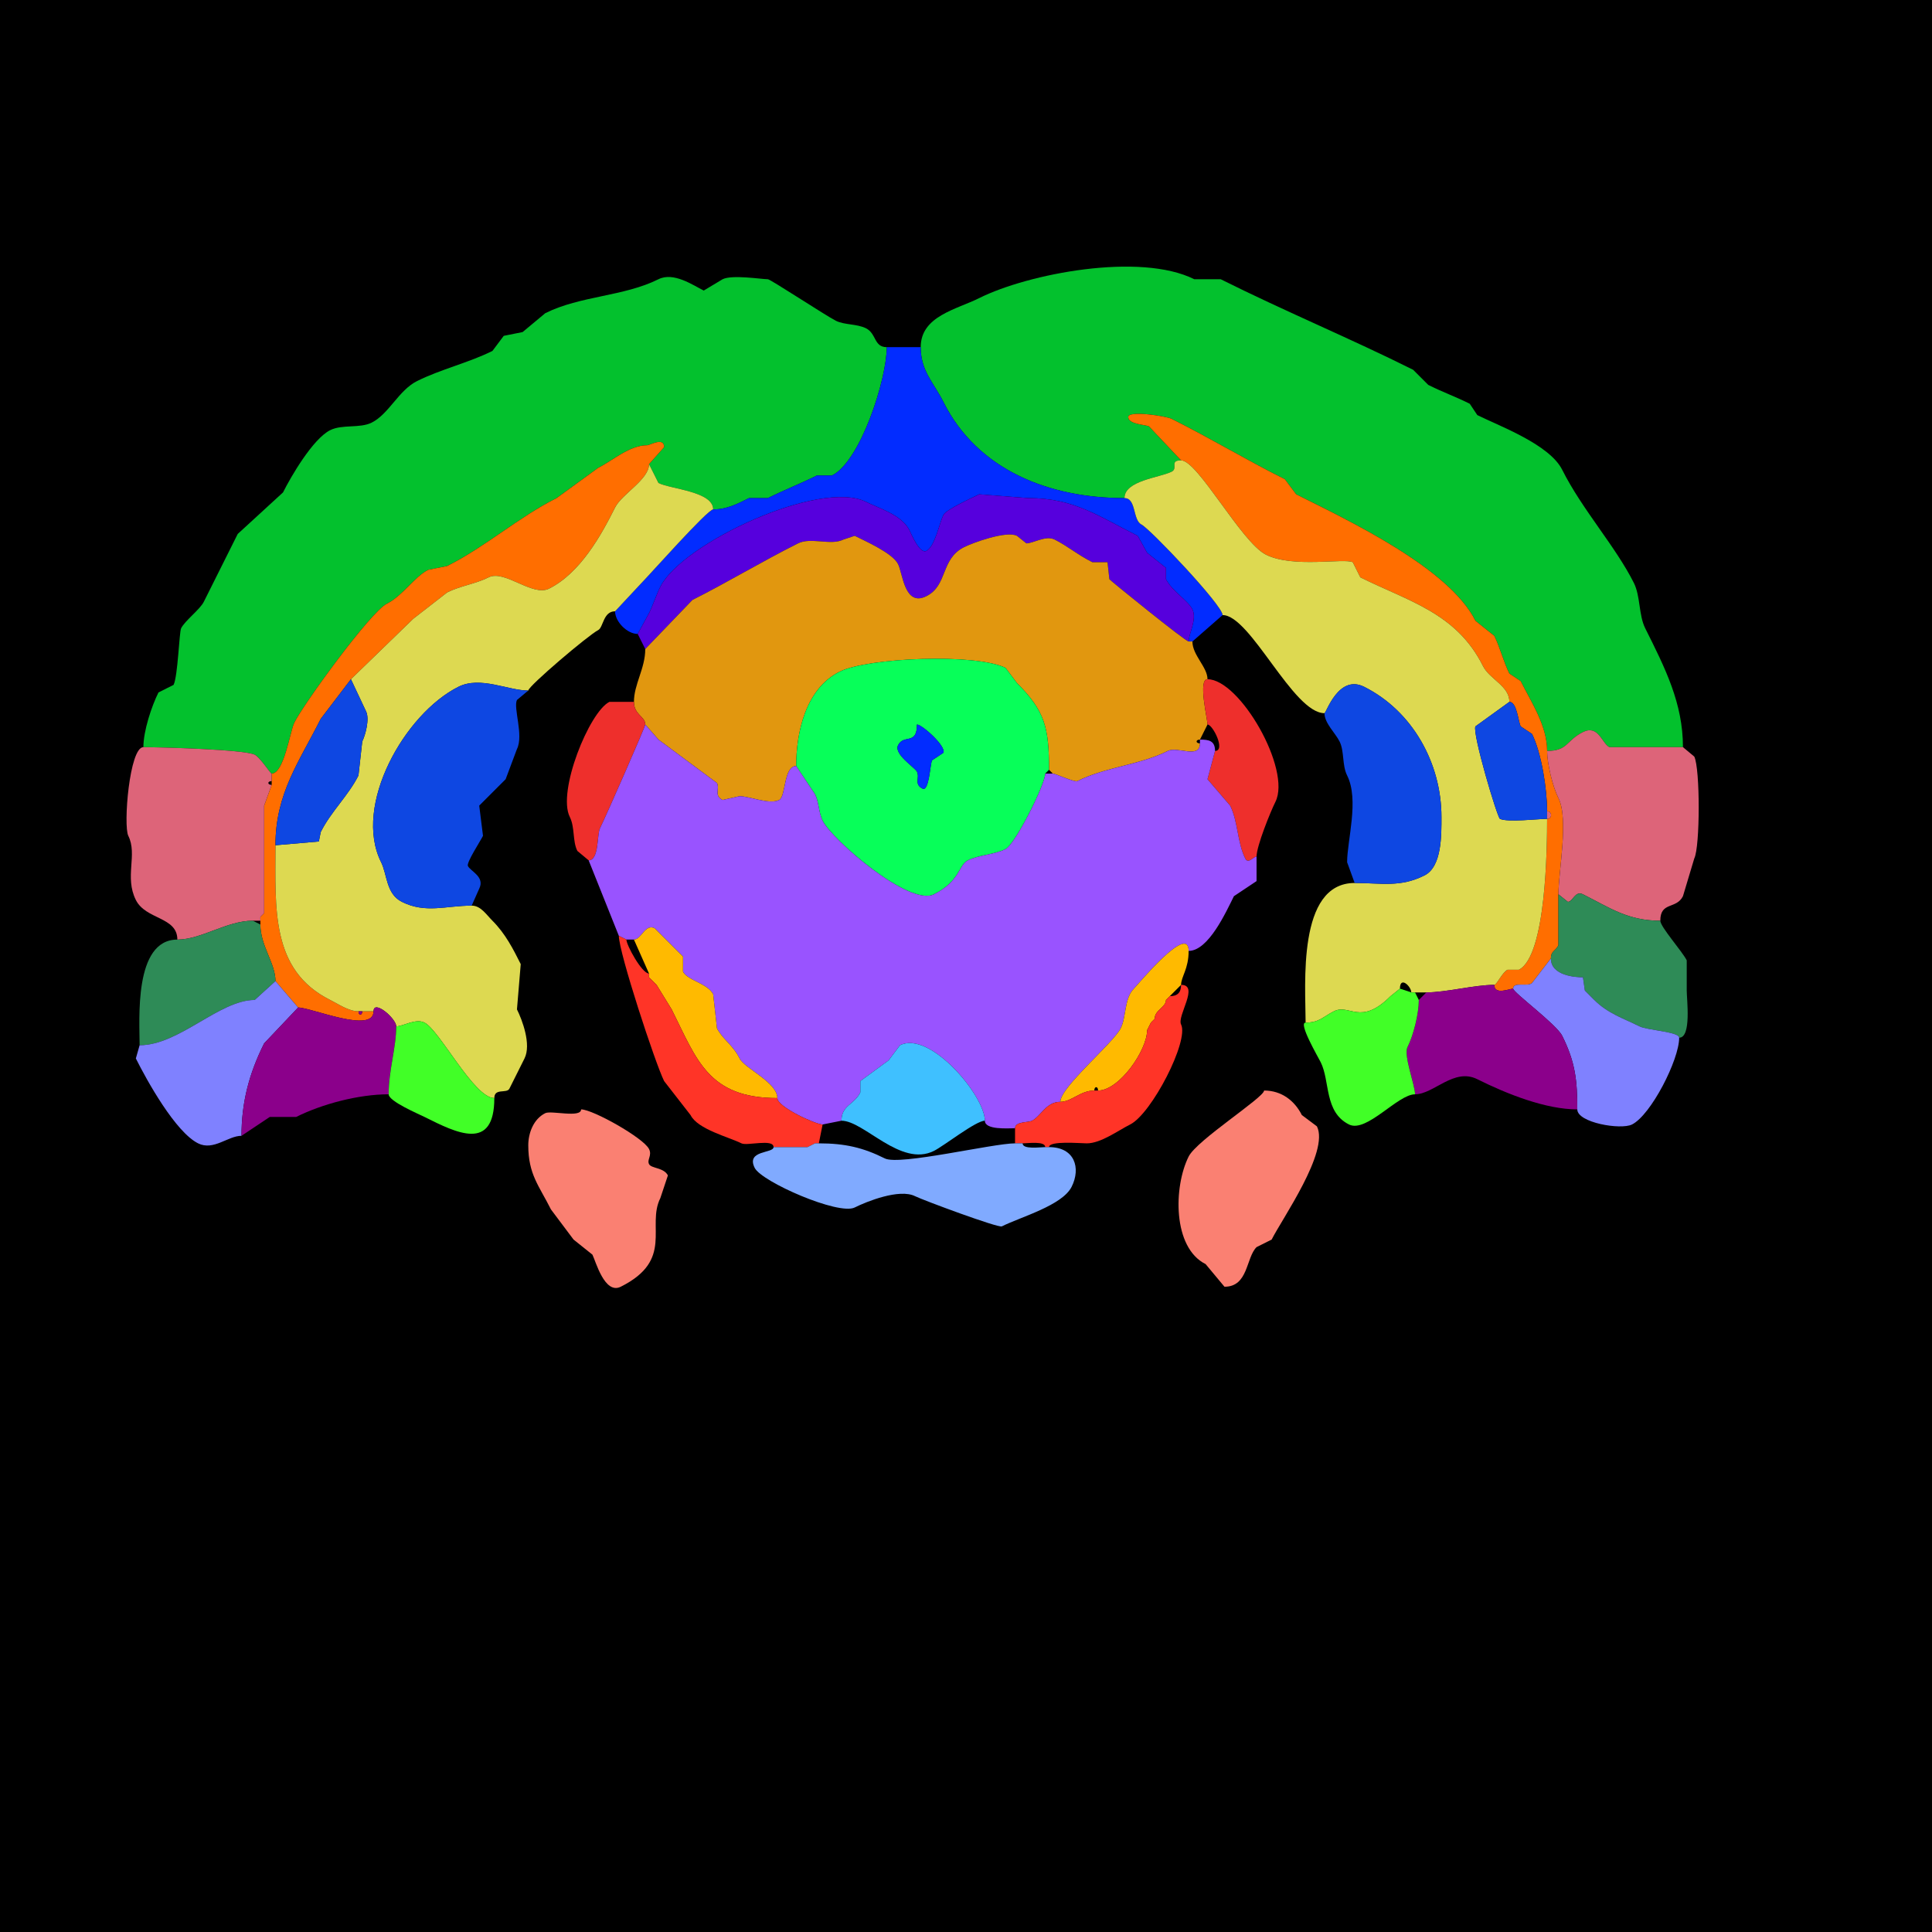 <svg xmlns="http://www.w3.org/2000/svg" xmlns:xlink="http://www.w3.org/1999/xlink" height="512" width="512">
<g>
<rect width="512" height="512" fill="#000000"  stroke-width="0" /> 
<path  fill="#03C12D" stroke-width="0" stroke="#03C12D" d = " M446 198 L426.5,198 C424.53,197.015 423.587,191.956 419.5,194 414.98,196.26 415.548,199 410,199 410,192.276 405.795,186.091 403,180.5 403,180.5 400,178.5 400,178.5 398.457,175.414 397.518,171.535 396,168.5 396,168.5 391,164.5 391,164.5 383.997,150.494 357.362,137.931 343.5,131 343.5,131 340.5,127 340.5,127 330.378,121.939 320.685,116.092 310.5,111 308.994,110.247 299,108.723 299,110.5 299,112.481 303.534,112.517 304.5,113 304.5,113 313,122 313,122 309.793,122 312.312,124.094 310.5,125 307.307,126.597 298,127.346 298,132 278.161,132 259.084,124.669 250,106.5 247.398,101.296 244,98.394 244,92 244,83.765 253.469,82.015 259.5,79 272.449,72.525 302.113,66.806 316.5,74 316.5,74 323.5,74 323.5,74 340.51,82.505 358.009,89.754 374.5,98 374.5,98 378.5,102 378.5,102 382.541,104.02 385.642,105.071 389.5,107 389.5,107 391.5,110 391.5,110 397.149,112.825 410.62,117.739 414,124.5 419.242,134.983 428.173,144.847 433,154.5 434.751,158.003 434.255,163.01 436,166.5 441.281,177.062 446,186.365 446,198  Z"/>

<path  fill="#03C12D" stroke-width="0" stroke="#03C12D" d = " M38 198 C41.646,198 64.657,198.579 67.5,200 68.973,200.737 71.627,205 72,205 75.283,205 76.873,193.754 78,191.5 80.543,186.415 98.197,162.152 102.5,160 106.747,157.876 109.824,152.838 113.5,151 113.5,151 118.5,150 118.5,150 128.626,144.937 137.499,137 147.5,132 147.5,132 158.5,124 158.5,124 162.41,122.045 166.799,118 171.5,118 172.231,118 176,115.708 176,118.5 176,118.5 172,123 172,123 172,123 174.5,128 174.5,128 177.754,129.627 189,130.23 189,135 192.607,135 195.499,133.501 198.5,132 198.5,132 203.5,132 203.5,132 207.723,129.888 212.216,128.142 216.5,126 216.5,126 220.5,126 220.5,126 228.046,122.227 235,100.546 235,92 231.567,92 232.288,88.394 229.5,87 227.093,85.796 223.805,86.152 221.5,85 218.962,83.731 204.165,74 203.5,74 201.789,74 194.024,72.738 191.5,74 191.5,74 186.5,77 186.5,77 183.642,75.571 178.508,71.996 174.5,74 165.318,78.591 153.773,78.364 144.5,83 144.5,83 138.5,88 138.5,88 138.5,88 133.5,89 133.5,89 133.5,89 130.5,93 130.5,93 124.262,96.119 116.787,97.856 110.5,101 105.663,103.419 103.052,109.724 98.5,112 95.349,113.575 90.718,112.391 87.5,114 82.907,116.297 77.077,126.346 75,130.5 75,130.5 63,141.5 63,141.5 60.07,147.36 57.117,153.267 54,159.5 52.991,161.518 49.009,164.482 48,166.5 47.495,167.509 47.137,179.226 46,181.5 46,181.5 42,183.5 42,183.5 40.169,187.162 38,193.711 38,198  Z"/>

<path  fill="#022CFF" stroke-width="0" stroke="#022CFF" d = " M315 170 L316,170 C316,170 324,163 324,163 324,160.376 304.733,140.116 302.5,139 300.144,137.822 301.165,132 298,132 278.161,132 259.084,124.669 250,106.5 247.398,101.296 244,98.394 244,92 240.736,92 238.096,92 235,92 235,100.546 228.046,122.227 220.5,126 220.5,126 216.5,126 216.5,126 212.216,128.142 207.723,129.888 203.5,132 203.5,132 198.5,132 198.5,132 195.499,133.501 192.607,135 189,135 187.502,135 171.979,152.521 170,154.5 170,154.5 163,162 163,162 163,164.739 166.195,168 169,168 169,168 172,162.5 172,162.5 173.079,160.342 173.885,157.73 175,155.5 180.758,143.984 217.322,126.911 229.5,133 232.87,134.685 238.963,136.426 241,140.5 241.473,141.447 243.701,146.899 245.5,146 247.777,144.861 248.957,138.587 250,136.5 250.765,134.97 257.733,131.883 259.5,131 259.5,131 272.5,132 272.5,132 284.67,132 291.093,136.796 301.5,142 301.5,142 304,146.5 304,146.5 304,146.5 309,150.5 309,150.5 309,150.5 309,153.5 309,153.5 310.558,156.616 314.793,159.086 316,161.5 317.284,164.068 315,167.986 315,170  Z"/>

<path  fill="#FF6E00" stroke-width="0" stroke="#FF6E00" d = " M396 261 C396,263.802 400.107,262 401,262 401,260.076 404.928,261.572 406,260.5 406,260.5 411,254 411,254 411,251.971 412.191,252.119 413,250.5 413,250.5 413,237 413,237 413,230.896 415.792,217.084 413,211.5 411.488,208.477 410,202.404 410,199 410,192.276 405.795,186.091 403,180.5 403,180.5 400,178.5 400,178.5 398.457,175.414 397.518,171.535 396,168.5 396,168.5 391,164.5 391,164.5 383.997,150.494 357.362,137.931 343.5,131 343.5,131 340.5,127 340.5,127 330.378,121.939 320.685,116.092 310.5,111 308.994,110.247 299,108.723 299,110.5 299,112.481 303.534,112.517 304.5,113 304.5,113 313,122 313,122 317.431,122 328.989,143.744 335.5,147 342.702,150.601 356.18,147.84 358.5,149 358.5,149 360.5,153 360.5,153 373.191,159.346 385.937,162.374 393,176.5 394.768,180.036 400,181.747 400,186 401.998,186 402.337,191.174 403,192.5 403,192.5 406,194.5 406,194.5 408.514,199.528 410,209.2 410,215 411.399,215 411.399,217 410,217 410,224.077 409.8,253.35 402.5,257 402.5,257 399.5,257 399.5,257 398.095,257.703 396.652,261 396,261  Z"/>

<path  fill="#FF6E00" stroke-width="0" stroke="#FF6E00" d = " M96 268 L99,268 C99,274.064 82.463,267 79,267 79,267 73,260 73,260 73,255.259 69,250.678 69,245 69,245 69,244 69,244 69,244 69,243 69,243 69,243 70,242 70,242 70,242 70,213.5 70,213.5 70,213.5 72,208 72,208 72,208 72,207 72,207 72,207 72,205 72,205 75.283,205 76.873,193.754 78,191.5 80.543,186.415 98.197,162.152 102.5,160 106.747,157.876 109.824,152.838 113.5,151 113.5,151 118.5,150 118.5,150 128.626,144.937 137.499,137 147.5,132 147.5,132 158.5,124 158.5,124 162.41,122.045 166.799,118 171.5,118 172.231,118 176,115.708 176,118.5 176,118.5 172,123 172,123 172,127.096 164.792,130.915 163,134.5 159.357,141.787 153.805,151.847 145.5,156 141.105,158.197 133.722,150.889 129.5,153 125.936,154.782 122.034,155.233 118.5,157 118.5,157 109.5,164 109.5,164 109.5,164 93,180 93,180 93,180 85,190.5 85,190.5 79.332,201.836 73,210.213 73,224 73,240.808 71.725,257.112 87.5,265 89.751,266.125 92.391,268 95,268 95,269.186 96,269.186 96,268  Z"/>

<path  fill="#DDD951" stroke-width="0" stroke="#DDD951" d = " M375 263 L378,263 C383.227,263 390.741,261 396,261 396.652,261 398.095,257.703 399.5,257 399.5,257 402.5,257 402.5,257 409.8,253.35 410,224.077 410,217 407.913,217 399.454,217.977 397.5,217 396.789,216.645 390.115,194.271 391,192.5 391,192.5 400,186 400,186 400,181.747 394.768,180.036 393,176.5 385.937,162.374 373.191,159.346 360.5,153 360.5,153 358.5,149 358.5,149 356.18,147.84 342.702,150.601 335.5,147 328.989,143.744 317.431,122 313,122 309.793,122 312.312,124.094 310.5,125 307.307,126.597 298,127.346 298,132 301.165,132 300.144,137.822 302.5,139 304.733,140.116 324,160.376 324,163 331.386,163 342.668,189 351,189 351.447,189 354.715,178.608 361.5,182 374.337,188.419 382,202.276 382,216.5 382,221.202 382.154,229.673 377.5,232 371.049,235.226 366.179,234 359,234 343.674,234 346,261.098 346,271 349.644,271 350.582,269.459 353.5,268 357.67,265.915 360.498,272.002 368.5,264 368.5,264 371,262 371,262 371,258.536 374,261.415 374,263 374,263 375,263 375,263  Z"/>

<path  fill="#DDD951" stroke-width="0" stroke="#DDD951" d = " M105 272 C106.804,272 110.136,269.818 112.5,271 116.494,272.997 125.626,291 131,291 131,288.27 134.306,289.888 135,288.5 135,288.5 139,280.5 139,280.5 140.858,276.783 138.388,270.277 137,267.5 137,267.5 138,255.5 138,255.5 135.994,251.488 133.918,247.418 130.5,244 128.848,242.348 127.394,240 125,240 118.186,240 112.796,242.148 106.5,239 102.298,236.899 102.626,231.752 101,228.5 93.463,213.427 107.249,189.125 121.5,182 127.305,179.097 134.63,183 140,183 140,181.82 155.998,168.251 158.5,167 159.918,166.291 159.823,162 163,162 163,162 170,154.5 170,154.5 171.979,152.521 187.502,135 189,135 189,130.23 177.754,129.627 174.5,128 174.5,128 172,123 172,123 172,127.096 164.792,130.915 163,134.5 159.357,141.787 153.805,151.847 145.5,156 141.105,158.197 133.722,150.889 129.5,153 125.936,154.782 122.034,155.233 118.5,157 118.5,157 109.5,164 109.5,164 109.5,164 93,180 93,180 93,180 97,188.5 97,188.5 98.028,190.556 96.792,194.916 96,196.5 96,196.5 95,205.5 95,205.5 92.335,210.83 87.723,215.053 85,220.5 85,220.5 84.5,223 84.5,223 84.5,223 73,224 73,224 73,240.808 71.725,257.112 87.5,265 89.751,266.125 92.391,268 95,268 95,268 96,268 96,268 96,268 99,268 99,268 99,264.771 105,269.91 105,272  Z"/>

<path  fill="#5600DD" stroke-width="0" stroke="#5600DD" d = " M315 170 C314.136,170 294.133,153.765 294,153.5 L293.5,149 L289.5,149 C285.598,147.049 282.912,144.706 279.5,143 277.136,141.818 273.804,144 272,144 L269.5,142 C266.688,140.594 257.815,143.842 255.5,145 249.208,148.146 251.239,155.13 245.5,158 239.702,160.899 239.244,151.989 238,149.5 236.537,146.575 229.26,143.38 226.5,142 L223.5,143 C220.198,144.651 214.888,142.306 211.5,144 202.2,148.65 192.048,154.726 183.5,159 L171,172 C171,172 169,168 169,168 169,168 172,162.5 172,162.5 173.079,160.342 173.885,157.73 175,155.5 180.758,143.984 217.322,126.911 229.5,133 232.87,134.685 238.963,136.426 241,140.5 241.473,141.447 243.701,146.899 245.5,146 247.777,144.861 248.957,138.587 250,136.5 250.765,134.97 257.733,131.883 259.5,131 259.5,131 272.5,132 272.5,132 284.67,132 291.093,136.796 301.5,142 301.5,142 304,146.5 304,146.5 304,146.5 309,150.5 309,150.5 309,150.5 309,153.5 309,153.5 310.558,156.616 314.793,159.086 316,161.5 317.284,164.068 315,167.986 315,170  Z"/>

<path  fill="#E1970F" stroke-width="0" stroke="#E1970F" d = " M278 204 L279,205 C279.732,205 284.742,207.379 285.5,207 293.044,203.228 301.992,202.754 309.5,199 312.058,197.721 318,201.237 318,197 316.814,197 316.814,196 318,196 318,196 320,192 320,192 320,190.504 317.424,180 320,180 320,176.777 316,173.645 316,170 316,170 315,170 315,170 314.136,170 294.133,153.765 294,153.5 294,153.5 293.5,149 293.5,149 293.5,149 289.5,149 289.5,149 285.598,147.049 282.912,144.706 279.5,143 277.136,141.818 273.804,144 272,144 272,144 269.5,142 269.5,142 266.688,140.594 257.815,143.842 255.5,145 249.208,148.146 251.239,155.13 245.5,158 239.702,160.899 239.244,151.989 238,149.5 236.537,146.575 229.26,143.38 226.5,142 226.5,142 223.5,143 223.5,143 220.198,144.651 214.888,142.306 211.5,144 202.2,148.65 192.048,154.726 183.5,159 183.5,159 171,172 171,172 171,177.15 168,181.337 168,186 168,189.454 171,189.835 171,192 171,192 174.5,196 174.5,196 174.5,196 190,207.5 190,207.5 190.827,209.155 189.118,210.809 191.5,212 191.5,212 196,211 196,211 198.637,211 203.882,213.309 206.5,212 208.291,211.105 207.646,203 211,203 211,194.206 213.458,182.521 222.5,178 229.989,174.255 258.696,173.098 266.5,177 266.5,177 269.5,181 269.5,181 276.958,188.458 278,192.842 278,204  Z"/>

<path  fill-rule="evenodd" fill="#07FF59" stroke-width="0" stroke="#07FF59" d = " M243 192 C243,197.623 239.529,194.442 238,197.5 236.814,199.872 242.445,203.39 243,204.5 243.827,206.155 242.118,207.809 244.5,209 246.217,209.858 246.498,202.505 247,201.5 L250,199.5 C250.844,197.812 244.357,192 243,192  M278 204 L277,205 C277,207.893 269.016,223.742 266.5,225 263.444,226.528 259.439,226.53 256.5,228 253.994,229.253 254.425,233.537 247.5,237 240.943,240.279 220.497,222.493 218,217.5 216.996,215.492 217.024,212.548 216,210.5 216,210.5 211,203 211,203 211,194.206 213.458,182.521 222.5,178 229.989,174.255 258.696,173.098 266.5,177 266.5,177 269.5,181 269.5,181 276.958,188.458 278,192.842 278,204  Z"/>

<path  fill="#0E47E2" stroke-width="0" stroke="#0E47E2" d = " M93 180 L85,190.5 C79.332,201.836 73,210.213 73,224 73,224 84.5,223 84.5,223 84.5,223 85,220.5 85,220.5 87.723,215.053 92.335,210.83 95,205.5 95,205.5 96,196.5 96,196.5 96.792,194.916 98.028,190.556 97,188.5 97,188.5 93,180 93,180  Z"/>

<path  fill="#EE2F2C" stroke-width="0" stroke="#EE2F2C" d = " M322 199 L320,206.5 L326,213.5 C328.121,217.743 327.859,223.218 330,227.5 330.802,229.103 332.153,227 333,227 333,224.232 336.662,215.176 338,212.5 342.301,203.899 328.56,180 320,180 317.424,180 320,190.504 320,192 321.412,192 324.882,199 322,199  Z"/>

<path  fill="#0E47E2" stroke-width="0" stroke="#0E47E2" d = " M140 183 C134.63,183 127.305,179.097 121.5,182 107.249,189.125 93.463,213.427 101,228.5 102.626,231.752 102.298,236.899 106.5,239 112.796,242.148 118.186,240 125,240 125,240 127,235.5 127,235.5 128.571,232.358 124.709,230.919 124,229.5 123.558,228.617 127.244,223.012 128,221.5 128,221.5 127,213.5 127,213.5 127,213.5 134,206.5 134,206.5 134,206.5 137,198.5 137,198.5 138.833,194.833 135.967,187.567 137,185.5 137,185.5 140,183 140,183  Z"/>

<path  fill="#0E47E2" stroke-width="0" stroke="#0E47E2" d = " M351 189 C351.447,189 354.715,178.608 361.5,182 374.337,188.419 382,202.276 382,216.5 382,221.202 382.154,229.673 377.5,232 371.049,235.226 366.179,234 359,234 359,234 357,228.5 357,228.5 357,222.682 360.25,212.001 357,205.5 355.629,202.759 356.302,199.103 355,196.5 353.868,194.237 351,191.638 351,189  Z"/>

<path  fill="#EE2F2C" stroke-width="0" stroke="#EE2F2C" d = " M171 192 C171,192.627 160.486,216.529 159,219.5 158.173,221.155 158.796,228 156,228 156,228 153,225.5 153,225.5 151.691,222.882 152.394,219.288 151,216.5 147.63,209.761 156.16,188.67 161.5,186 161.5,186 168,186 168,186 168,189.454 171,189.835 171,192  Z"/>

<path  fill="#0E47E2" stroke-width="0" stroke="#0E47E2" d = " M410 215 L410,217 C407.913,217 399.454,217.977 397.5,217 396.789,216.645 390.115,194.271 391,192.5 391,192.5 400,186 400,186 401.998,186 402.337,191.174 403,192.5 403,192.5 406,194.5 406,194.5 408.514,199.528 410,209.2 410,215  Z"/>

<path  fill="#9953FF" stroke-width="0" stroke="#9953FF" d = " M261 297 C261,299.488 267.101,299 269,299 269,297.155 272.381,297.559 273.5,297 275.828,295.836 277.209,292 281,292 281,288.11 295.008,276.483 297,272.5 298.531,269.439 297.908,264.592 300.5,262 301.548,260.952 315,244.619 315,252 320.272,252 324.928,241.645 327,237.5 327,237.5 333,233.5 333,233.5 333,233.5 333,227 333,227 332.153,227 330.802,229.103 330,227.5 327.859,223.218 328.121,217.743 326,213.5 326,213.5 320,206.5 320,206.5 320,206.5 322,199 322,199 322,196.285 320.343,196 318,196 318,196 318,197 318,197 318,201.237 312.058,197.721 309.5,199 301.992,202.754 293.044,203.228 285.5,207 284.742,207.379 279.732,205 279,205 279,205 277,205 277,205 277,207.893 269.016,223.742 266.5,225 263.444,226.528 259.439,226.53 256.5,228 253.994,229.253 254.425,233.537 247.5,237 240.943,240.279 220.497,222.493 218,217.5 216.996,215.492 217.024,212.548 216,210.5 216,210.5 211,203 211,203 207.646,203 208.291,211.105 206.5,212 203.882,213.309 198.637,211 196,211 196,211 191.5,212 191.5,212 189.118,210.809 190.827,209.155 190,207.5 190,207.5 174.5,196 174.5,196 174.5,196 171,192 171,192 171,192.627 160.486,216.529 159,219.5 158.173,221.155 158.796,228 156,228 156,228 164,248 164,248 164,248 166,249 166,249 166,249 168,249 168,249 169.991,249 170.931,244.716 173.5,246 173.5,246 181,253.5 181,253.5 181,253.5 181,257.5 181,257.5 182.147,259.793 187.581,260.661 189,263.5 189,263.5 190,272.5 190,272.5 191.438,275.375 194.194,276.889 196,280.5 197.326,283.153 206,286.845 206,291 206,293.37 216.191,298 218,298 218,298 223,297 223,297 223,292.887 226.357,292.787 228,289.5 228,289.5 228,286.5 228,286.5 228,286.5 235.5,281 235.5,281 235.5,281 238.5,277 238.5,277 246.46,273.02 261,290.423 261,297  Z"/>

<path  fill="#022CFF" stroke-width="0" stroke="#022CFF" d = " M243 192 C243,197.623 239.529,194.442 238,197.5 236.814,199.872 242.445,203.39 243,204.5 243.827,206.155 242.118,207.809 244.5,209 246.217,209.858 246.498,202.505 247,201.5 L250,199.5 C250.844,197.812 244.357,192 243,192  Z"/>

<path  fill="#DD6479" stroke-width="0" stroke="#DD6479" d = " M413 237 L415.5,239 C416.83,239 417.396,235.948 419.5,237 426.633,240.567 431.321,244 440,244 440,238.854 444.231,241.038 446,237.5 446,237.5 449,227.5 449,227.5 450.558,224.384 450.572,203.644 449,200.5 449,200.5 446,198 446,198 446,198 426.5,198 426.5,198 424.53,197.015 423.587,191.956 419.5,194 414.98,196.26 415.548,199 410,199 410,202.404 411.488,208.477 413,211.5 415.792,217.084 413,230.896 413,237  Z"/>

<path  fill="#DD6479" stroke-width="0" stroke="#DD6479" d = " M67 244 L69,244 C69,244 69,243 69,243 69,243 70,242 70,242 70,242 70,213.5 70,213.5 70,213.5 72,208 72,208 70.814,208 70.814,207 72,207 72,207 72,205 72,205 71.627,205 68.973,200.737 67.5,200 64.657,198.579 41.646,198 38,198 34.288,198 32.648,218.796 34,221.5 36.502,226.505 32.938,232.377 36,238.5 38.637,243.775 47,242.913 47,249 53.359,249 60.119,244 67,244  Z"/>

<path  fill="#DD6479" stroke-width="0" stroke="#DD6479" d = " M410 215 C411.399,215 411.399,217 410,217 410,217 410,215 410,215  Z"/>

<path  fill="#2E8B57" stroke-width="0" stroke="#2E8B57" d = " M411 254 C411,258.608 417.588,259 419.5,259 L420,262.5 L422.5,265 C426.112,268.612 430.33,269.915 434.5,272 436.595,273.048 445,273.423 445,275 448.296,275 447,264.845 447,262.5 447,262.5 447,254.5 447,254.5 445.786,252.073 440,245.625 440,244 431.321,244 426.633,240.567 419.5,237 417.396,235.948 416.83,239 415.5,239 415.5,239 413,237 413,237 413,237 413,250.5 413,250.5 412.191,252.119 411,251.971 411,254  Z"/>

<path  fill="#2E8B57" stroke-width="0" stroke="#2E8B57" d = " M73 260 L67.5,265 C58.121,265 47.505,277 37,277 37,270.399 35.39,249 47,249 53.359,249 60.119,244 67,244 67,244 69,245 69,245 69,250.678 73,255.259 73,260  Z"/>

<path  fill="#FFBA00" stroke-width="0" stroke="#FFBA00" d = " M174 261 L178,267.5 C184.684,280.868 187.698,291 206,291 206,286.845 197.326,283.153 196,280.5 194.194,276.889 191.438,275.375 190,272.5 190,272.5 189,263.5 189,263.5 187.581,260.661 182.147,259.793 181,257.5 181,257.5 181,253.5 181,253.5 181,253.5 173.5,246 173.5,246 170.931,244.716 169.991,249 168,249 168,249 172,258 172,258 172,258 172,259 172,259 172,259 174,261 174,261  Z"/>

<path  fill="#FF3427" stroke-width="0" stroke="#FF3427" d = " M205 304 L214,304 C214,304 216,303 216,303 216,303 217,303 217,303 217,303 218,298 218,298 216.191,298 206,293.37 206,291 187.698,291 184.684,280.868 178,267.5 178,267.5 174,261 174,261 174,261 172,259 172,259 172,259 172,258 172,258 170.089,258 166,250.435 166,249 166,249 164,248 164,248 164,252.424 173.666,281.831 176,286.5 176,286.5 183,295.5 183,295.5 184.894,299.289 193.137,301.319 196.5,303 197.987,303.743 205,301.692 205,304  Z"/>

<path  fill="#FFBA00" stroke-width="0" stroke="#FFBA00" d = " M290 289 C286.321,289 283.933,292 281,292 281,288.11 295.008,276.483 297,272.5 298.531,269.439 297.908,264.592 300.5,262 301.548,260.952 315,244.619 315,252 315,256.831 313,258.813 313,261 313,261 310,264 310,264 310,264 309,265 309,265 309,266.947 306,267.636 306,270 306,270 305,271 305,271 305,271 304,273 304,273 304,278.322 296.618,289 291,289 291,287.814 290,287.814 290,289  Z"/>

<path  fill="#7F81FF" stroke-width="0" stroke="#7F81FF" d = " M445 275 C445,280.859 437.513,295.493 432.5,298 429.514,299.493 418,297.522 418,294 418,286.449 417.52,281.541 414,274.5 412.459,271.418 401,263.013 401,262 401,260.076 404.928,261.572 406,260.5 406,260.5 411,254 411,254 411,258.608 417.588,259 419.5,259 419.5,259 420,262.5 420,262.5 420,262.5 422.5,265 422.5,265 426.112,268.612 430.33,269.915 434.5,272 436.595,273.048 445,273.423 445,275  Z"/>

<path  fill="#7F81FF" stroke-width="0" stroke="#7F81FF" d = " M37 277 L36,280.5 C38.969,286.438 46.504,300.002 52.5,303 56.584,305.042 60.417,301 64,301 64,292.24 65.958,284.584 70,276.5 70,276.5 79,267 79,267 79,267 73,260 73,260 73,260 67.5,265 67.5,265 58.121,265 47.505,277 37,277  Z"/>

<path  fill="#FF3427" stroke-width="0" stroke="#FF3427" d = " M277 304 L278,304 C278,302.237 286.343,303 288,303 291.753,303 296.266,299.617 299.5,298 305.197,295.152 315.159,275.818 313,271.5 311.862,269.224 317.945,261 313,261 313,263.041 312.041,264 310,264 310,264 309,265 309,265 309,266.947 306,267.636 306,270 306,270 305,271 305,271 305,271 304,273 304,273 304,278.322 296.618,289 291,289 291,289 290,289 290,289 286.321,289 283.933,292 281,292 277.209,292 275.828,295.836 273.5,297 272.381,297.559 269,297.155 269,299 269,299 269,303 269,303 269,303 271,303 271,303 272.321,303 277,302.316 277,304  Z"/>

<path  fill="#8B008B" stroke-width="0" stroke="#8B008B" d = " M375 290 C379.965,290 385.291,282.896 391.5,286 399.487,289.993 409.711,294 418,294 418,286.449 417.52,281.541 414,274.5 412.459,271.418 401,263.013 401,262 400.107,262 396,263.802 396,261 390.741,261 383.227,263 378,263 378,263 376,265 376,265 376,268.667 374.594,274.312 373,277.5 371.905,279.689 375,287.534 375,290  Z"/>

<path  fill="#41FF27" stroke-width="0" stroke="#41FF27" d = " M346 271 C343.974,271 349.28,280.06 350,281.5 352.524,286.547 350.89,294.695 357.5,298 362.133,300.316 370.399,290 375,290 375,287.534 371.905,279.689 373,277.5 374.594,274.312 376,268.667 376,265 376,265 375,263 375,263 375,263 374,263 374,263 374,263 371,262 371,262 371,262 368.5,264 368.5,264 360.498,272.002 357.67,265.915 353.5,268 350.582,269.459 349.644,271 346,271  Z"/>

<path  fill="#8B008B" stroke-width="0" stroke="#8B008B" d = " M103 290 C94.99,290 85.302,292.599 78.5,296 L71.5,296 L64,301 C64,292.24 65.958,284.584 70,276.5 70,276.5 79,267 79,267 82.463,267 99,274.064 99,268 99,264.771 105,269.91 105,272 105,277.712 103,283.571 103,290  Z"/>

<path  fill="#8B008B" stroke-width="0" stroke="#8B008B" d = " M95 268 L96,268 C96,269.186 95,269.186 95,268  Z"/>

<path  fill="#41FF27" stroke-width="0" stroke="#41FF27" d = " M103 290 C103,291.859 110.91,295.205 112.5,296 120.969,300.235 131,305.318 131,291 125.626,291 116.494,272.997 112.5,271 110.136,269.818 106.804,272 105,272 105,277.712 103,283.571 103,290  Z"/>

<path  fill="#3FC0FF" stroke-width="0" stroke="#3FC0FF" d = " M223 297 C229.003,297 238.689,309.406 247.5,305 250.179,303.661 258.623,297 261,297 261,290.423 246.46,273.02 238.5,277 238.5,277 235.5,281 235.5,281 235.5,281 228,286.5 228,286.5 228,286.5 228,289.5 228,289.5 226.357,292.787 223,292.887 223,297  Z"/>

<path  fill="#FA8072" stroke-width="0" stroke="#FA8072" d = " M335 289 C335,290.843 317.181,302.138 315,306.5 310.991,314.518 310.738,330.619 319.5,335 L324.5,341 C330.842,341 330.16,333.34 333,330.5 L337,328.5 C339.749,323.003 352.342,305.184 349,298.5 L345,295.5 C343.135,291.771 339.69,289 335,289  Z"/>

<path  fill="#FA8072" stroke-width="0" stroke="#FA8072" d = " M154 294 C154,296.35 146.066,294.217 144.5,295 141.313,296.594 140,300.374 140,303.5 140,311.246 142.866,314.233 146,320.5 L152,328.5 L157,332.5 C157.864,334.228 160.237,343.132 164.5,341 178.75,333.875 171.251,324.998 175,317.5 L177,311.5 C175.945,309.39 172.594,309.688 172,308.5 171.402,307.304 172.866,306.232 172,304.5 170.523,301.545 157.099,294 154,294  Z"/>

<path  fill="#80AAFF" stroke-width="0" stroke="#80AAFF" d = " M277 304 L278,304 C284.816,304 286.488,309.525 284,314.5 281.515,319.47 270.521,322.489 265.5,325 264.561,325.469 244.595,318.047 242.5,317 238.343,314.922 229.665,318.418 226.5,320 222.261,322.119 201.85,313.199 200,309.5 197.624,304.749 205,305.701 205,304 205,304 214,304 214,304 214,304 216,303 216,303 216,303 217,303 217,303 223.983,303 228.79,304.145 234.5,307 238.386,308.943 263.112,303 269,303 269,303 271,303 271,303 271,304.684 275.679,304 277,304  Z"/>

</g>
</svg>
